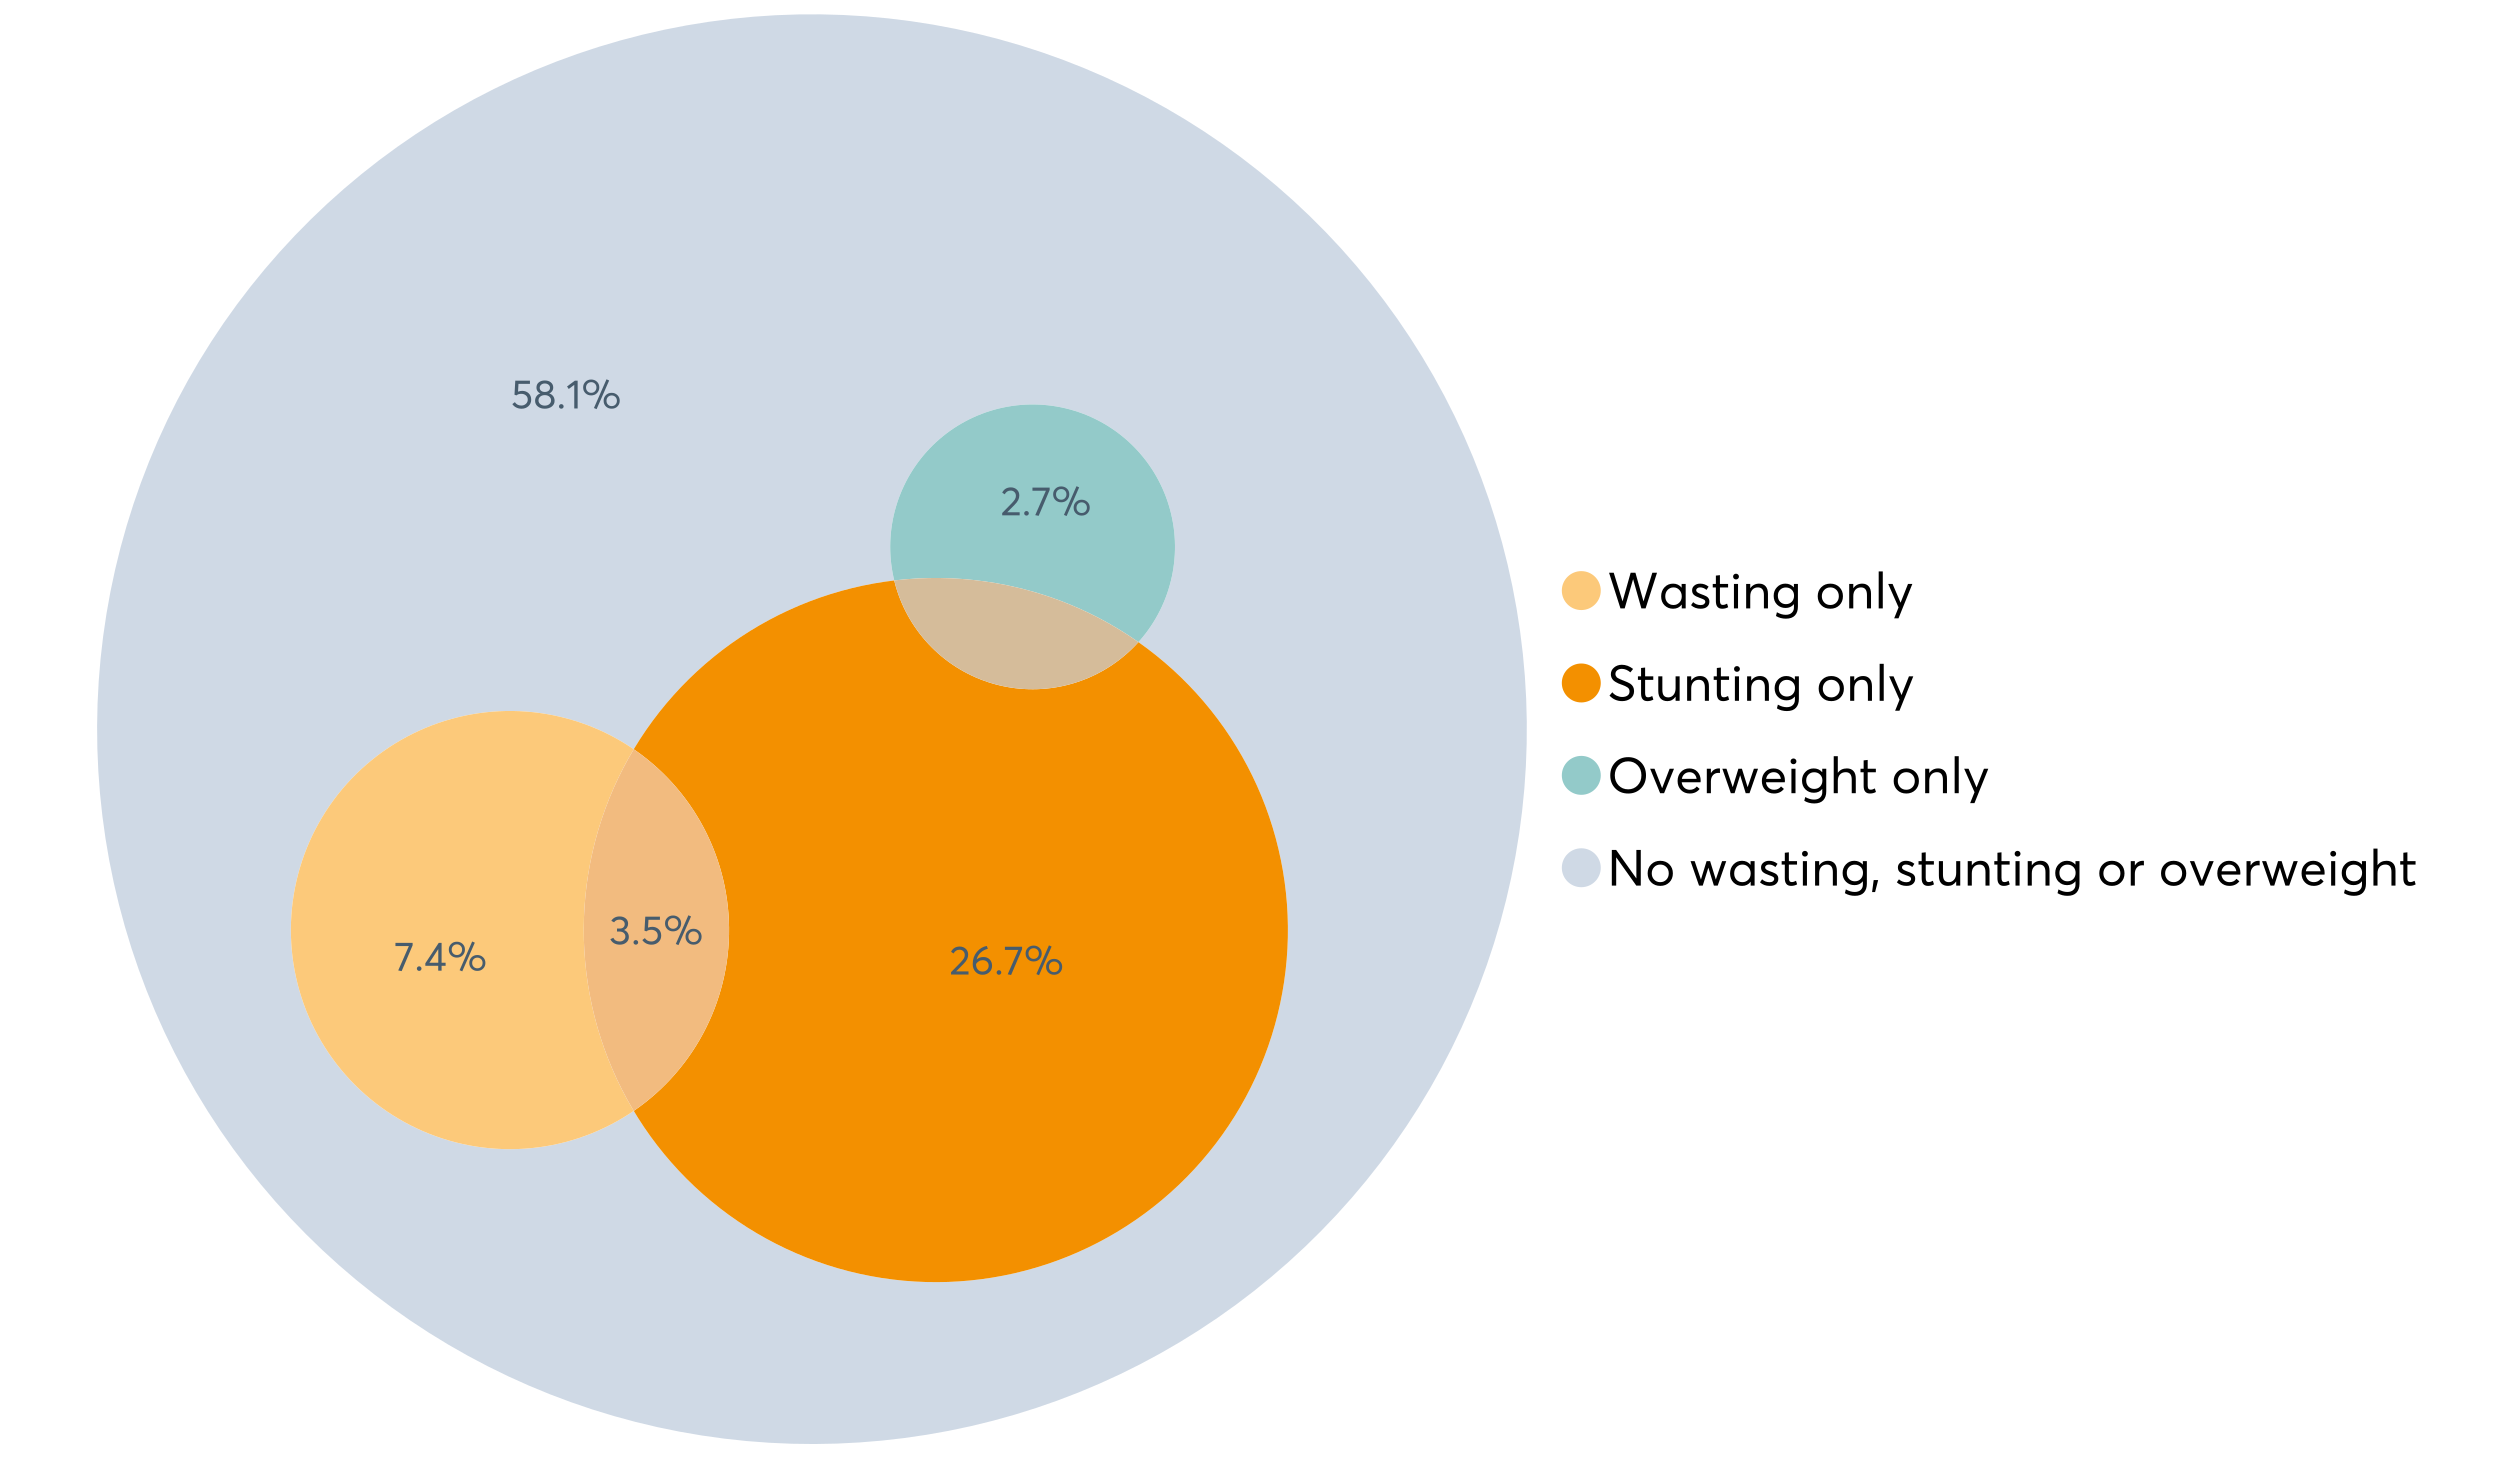 <?xml version="1.0" encoding="UTF-8"?>
<svg xmlns="http://www.w3.org/2000/svg" xmlns:xlink="http://www.w3.org/1999/xlink" width="1234.286pt" height="720pt" viewBox="0 0 1234.286 720" version="1.1">
<defs>
<g>
<symbol overflow="visible" id="glyph0-0">
<path style="stroke:none;" d=""/>
</symbol>
<symbol overflow="visible" id="glyph0-1">
<path style="stroke:none;" d="M 22.234 -17.609 L 24.547 -17.609 L 18.906 0 L 16.828 0 L 12.75 -14.438 L 12.734 -14.438 L 8.578 0 L 6.5 0 L 0.875 -17.609 L 3.172 -17.609 L 7.516 -3.547 L 7.562 -3.547 L 11.531 -17.609 L 13.891 -17.609 L 17.859 -3.5 L 17.891 -3.5 Z M 22.234 -17.609 "/>
</symbol>
<symbol overflow="visible" id="glyph0-2">
<path style="stroke:none;" d="M 11.297 -12.078 L 13.297 -12.078 L 13.297 0 L 11.359 0 L 11.359 -1.906 L 11.344 -1.906 C 10.312 -0.531 8.906 0.156 7.125 0.156 C 5.414 0.156 4 -0.406 2.875 -1.531 C 1.75 -2.656 1.188 -4.129 1.188 -5.953 C 1.188 -7.742 1.742 -9.238 2.859 -10.438 C 3.984 -11.633 5.395 -12.234 7.094 -12.234 C 8.812 -12.234 10.203 -11.578 11.266 -10.266 L 11.297 -10.266 Z M 7.297 -1.688 C 8.422 -1.688 9.379 -2.086 10.172 -2.891 C 10.961 -3.691 11.359 -4.711 11.359 -5.953 C 11.359 -7.191 10.973 -8.238 10.203 -9.094 C 9.441 -9.945 8.477 -10.375 7.312 -10.375 C 6.156 -10.375 5.18 -9.961 4.391 -9.141 C 3.609 -8.328 3.219 -7.266 3.219 -5.953 C 3.219 -4.711 3.594 -3.691 4.344 -2.891 C 5.102 -2.086 6.086 -1.688 7.297 -1.688 Z M 7.297 -1.688 "/>
</symbol>
<symbol overflow="visible" id="glyph0-3">
<path style="stroke:none;" d="M 5.609 0.156 C 3.734 0.156 2.156 -0.426 0.875 -1.594 L 1.906 -3.094 C 2.945 -2.133 4.18 -1.656 5.609 -1.656 C 6.305 -1.656 6.859 -1.812 7.266 -2.125 C 7.68 -2.445 7.891 -2.832 7.891 -3.281 C 7.891 -3.738 7.688 -4.086 7.281 -4.328 C 6.875 -4.566 6.164 -4.859 5.156 -5.203 C 5.094 -5.223 5.047 -5.242 5.016 -5.266 C 3.836 -5.672 2.938 -6.141 2.312 -6.672 C 1.695 -7.203 1.391 -7.973 1.391 -8.984 C 1.391 -9.91 1.766 -10.68 2.516 -11.297 C 3.266 -11.922 4.223 -12.234 5.391 -12.234 C 6.922 -12.234 8.301 -11.738 9.531 -10.75 L 8.484 -9.156 C 7.523 -9.977 6.457 -10.391 5.281 -10.391 C 4.801 -10.391 4.367 -10.258 3.984 -10 C 3.609 -9.738 3.422 -9.398 3.422 -8.984 C 3.422 -8.555 3.609 -8.207 3.984 -7.938 C 4.359 -7.676 4.93 -7.395 5.703 -7.094 C 5.836 -7.039 6.082 -6.945 6.438 -6.812 C 6.789 -6.688 7.023 -6.598 7.141 -6.547 C 7.254 -6.492 7.453 -6.406 7.734 -6.281 C 8.016 -6.164 8.207 -6.078 8.312 -6.016 C 8.414 -5.961 8.566 -5.867 8.766 -5.734 C 8.973 -5.598 9.113 -5.477 9.188 -5.375 C 9.258 -5.281 9.359 -5.148 9.484 -4.984 C 9.609 -4.816 9.695 -4.656 9.75 -4.5 C 9.801 -4.344 9.844 -4.16 9.875 -3.953 C 9.906 -3.742 9.922 -3.523 9.922 -3.297 C 9.922 -2.305 9.547 -1.484 8.797 -0.828 C 8.055 -0.172 6.992 0.156 5.609 0.156 Z M 5.609 0.156 "/>
</symbol>
<symbol overflow="visible" id="glyph0-4">
<path style="stroke:none;" d="M 5.328 0.156 C 3.234 0.156 2.188 -1.094 2.188 -3.594 L 2.188 -10.344 L 0.641 -10.344 L 0.641 -12.078 L 2.188 -12.078 L 2.188 -16.203 L 4.188 -16.422 L 4.188 -12.078 L 8.219 -12.078 L 8.219 -10.344 L 4.188 -10.344 L 4.188 -3.891 C 4.188 -3.148 4.297 -2.602 4.516 -2.25 C 4.742 -1.906 5.133 -1.734 5.688 -1.734 C 6.312 -1.734 6.988 -1.941 7.719 -2.359 L 8.266 -0.594 C 7.367 -0.094 6.391 0.156 5.328 0.156 Z M 5.328 0.156 "/>
</symbol>
<symbol overflow="visible" id="glyph0-5">
<path style="stroke:none;" d="M 3.094 -14.312 C 2.688 -14.312 2.344 -14.445 2.062 -14.719 C 1.789 -15 1.656 -15.336 1.656 -15.734 C 1.656 -16.129 1.789 -16.461 2.062 -16.734 C 2.344 -17.004 2.688 -17.141 3.094 -17.141 C 3.5 -17.141 3.844 -17 4.125 -16.719 C 4.406 -16.438 4.547 -16.109 4.547 -15.734 C 4.547 -15.336 4.406 -15 4.125 -14.719 C 3.844 -14.445 3.5 -14.312 3.094 -14.312 Z M 2.078 0 L 2.078 -12.078 L 4.094 -12.078 L 4.094 0 Z M 2.078 0 "/>
</symbol>
<symbol overflow="visible" id="glyph0-6">
<path style="stroke:none;" d="M 8.344 -12.234 C 9.676 -12.234 10.727 -11.805 11.5 -10.953 C 12.281 -10.098 12.672 -8.836 12.672 -7.172 L 12.672 0 L 10.672 0 L 10.672 -6.594 C 10.672 -9.113 9.688 -10.375 7.719 -10.375 C 6.562 -10.375 5.641 -9.988 4.953 -9.219 C 4.266 -8.445 3.922 -7.383 3.922 -6.031 L 3.922 0 L 1.906 0 L 1.906 -12.078 L 3.922 -12.078 L 3.922 -9.969 L 3.938 -9.969 C 5 -11.477 6.469 -12.234 8.344 -12.234 Z M 8.344 -12.234 "/>
</symbol>
<symbol overflow="visible" id="glyph0-7">
<path style="stroke:none;" d="M 11.094 -12.078 L 13.078 -12.078 L 13.078 -0.922 C 13.078 0.93 12.594 2.391 11.625 3.453 C 10.656 4.523 9.16 5.062 7.141 5.062 C 5.328 5.062 3.691 4.625 2.234 3.75 L 2.703 1.891 C 4.211 2.734 5.66 3.156 7.047 3.156 C 8.348 3.156 9.348 2.816 10.047 2.141 C 10.754 1.473 11.109 0.629 11.109 -0.391 L 11.109 -2.078 L 11.062 -2.078 C 10.051 -0.836 8.688 -0.219 6.969 -0.219 C 5.312 -0.219 3.922 -0.77 2.797 -1.875 C 1.672 -2.988 1.109 -4.43 1.109 -6.203 C 1.109 -7.922 1.66 -9.352 2.766 -10.5 C 3.867 -11.656 5.238 -12.234 6.875 -12.234 C 8.57 -12.234 9.961 -11.617 11.047 -10.391 L 11.094 -10.391 Z M 7.125 -2.109 C 8.332 -2.109 9.305 -2.5 10.047 -3.281 C 10.797 -4.07 11.172 -5.078 11.172 -6.297 C 11.172 -7.492 10.785 -8.469 10.016 -9.219 C 9.242 -9.969 8.281 -10.344 7.125 -10.344 C 5.977 -10.344 5.031 -9.957 4.281 -9.188 C 3.539 -8.426 3.172 -7.457 3.172 -6.281 C 3.172 -5.02 3.551 -4.008 4.312 -3.25 C 5.07 -2.488 6.008 -2.109 7.125 -2.109 Z M 7.125 -2.109 "/>
</symbol>
<symbol overflow="visible" id="glyph0-8">
<path style="stroke:none;" d=""/>
</symbol>
<symbol overflow="visible" id="glyph0-9">
<path style="stroke:none;" d="M 7.422 0.156 C 5.566 0.156 4.062 -0.43 2.906 -1.609 C 1.75 -2.785 1.172 -4.258 1.172 -6.031 C 1.172 -7.801 1.75 -9.273 2.906 -10.453 C 4.062 -11.641 5.566 -12.234 7.422 -12.234 C 9.203 -12.234 10.68 -11.656 11.859 -10.5 C 13.035 -9.344 13.625 -7.852 13.625 -6.031 C 13.625 -4.207 13.035 -2.719 11.859 -1.562 C 10.68 -0.414 9.203 0.156 7.422 0.156 Z M 7.422 -1.688 C 8.598 -1.688 9.586 -2.094 10.391 -2.906 C 11.191 -3.727 11.594 -4.77 11.594 -6.031 C 11.594 -7.301 11.191 -8.344 10.391 -9.156 C 9.598 -9.969 8.609 -10.375 7.422 -10.375 C 6.18 -10.375 5.164 -9.953 4.375 -9.109 C 3.594 -8.273 3.203 -7.242 3.203 -6.016 C 3.203 -4.797 3.594 -3.77 4.375 -2.938 C 5.164 -2.102 6.18 -1.688 7.422 -1.688 Z M 7.422 -1.688 "/>
</symbol>
<symbol overflow="visible" id="glyph0-10">
<path style="stroke:none;" d="M 2.078 0 L 2.078 -18.266 L 4.094 -18.266 L 4.094 0 Z M 2.078 0 "/>
</symbol>
<symbol overflow="visible" id="glyph0-11">
<path style="stroke:none;" d="M 10.344 -12.078 L 12.484 -12.078 L 5.656 4.906 L 3.516 4.906 L 5.688 -0.5 L 0.578 -12.078 L 2.734 -12.078 L 6.656 -2.875 L 6.703 -2.875 Z M 10.344 -12.078 "/>
</symbol>
<symbol overflow="visible" id="glyph0-12">
<path style="stroke:none;" d="M 7.344 0.156 C 4.875 0.156 2.789 -0.754 1.094 -2.578 L 2.484 -4.219 C 3.098 -3.457 3.844 -2.879 4.719 -2.484 C 5.594 -2.086 6.477 -1.891 7.375 -1.891 C 8.457 -1.891 9.328 -2.129 9.984 -2.609 C 10.641 -3.086 10.969 -3.75 10.969 -4.594 C 10.969 -5.051 10.891 -5.445 10.734 -5.781 C 10.578 -6.113 10.305 -6.406 9.922 -6.656 C 9.547 -6.914 9.176 -7.125 8.812 -7.281 C 8.457 -7.438 7.953 -7.641 7.297 -7.891 C 7.18 -7.941 7.086 -7.973 7.016 -7.984 C 6.367 -8.223 5.844 -8.426 5.438 -8.594 C 5.039 -8.77 4.582 -9.016 4.062 -9.328 C 3.539 -9.641 3.133 -9.957 2.844 -10.281 C 2.551 -10.602 2.297 -11.008 2.078 -11.5 C 1.867 -11.988 1.766 -12.531 1.766 -13.125 C 1.766 -14.438 2.285 -15.535 3.328 -16.422 C 4.367 -17.316 5.641 -17.773 7.141 -17.797 C 9.129 -17.797 10.992 -17.109 12.734 -15.734 L 11.406 -14.047 C 10.039 -15.203 8.617 -15.781 7.141 -15.781 C 6.285 -15.781 5.551 -15.551 4.938 -15.094 C 4.32 -14.645 4.016 -14.02 4.016 -13.219 C 4.016 -12.895 4.082 -12.594 4.219 -12.312 C 4.352 -12.039 4.5 -11.816 4.656 -11.641 C 4.82 -11.473 5.113 -11.281 5.531 -11.062 C 5.945 -10.852 6.273 -10.691 6.516 -10.578 C 6.754 -10.473 7.172 -10.305 7.766 -10.078 C 9.586 -9.379 10.785 -8.832 11.359 -8.438 C 12.598 -7.594 13.219 -6.383 13.219 -4.812 C 13.219 -3.258 12.645 -2.039 11.5 -1.156 C 10.352 -0.281 8.969 0.156 7.344 0.156 Z M 7.344 0.156 "/>
</symbol>
<symbol overflow="visible" id="glyph0-13">
<path style="stroke:none;" d="M 10.203 -12.078 L 12.203 -12.078 L 12.203 0 L 10.203 0 L 10.203 -2.016 L 10.172 -2.016 C 9.16 -0.566 7.836 0.156 6.203 0.156 C 4.766 0.156 3.645 -0.258 2.844 -1.094 C 2.051 -1.938 1.656 -3.203 1.656 -4.891 L 1.656 -12.078 L 3.672 -12.078 L 3.672 -5.453 C 3.672 -4.117 3.914 -3.156 4.406 -2.562 C 4.895 -1.977 5.633 -1.688 6.625 -1.688 C 7.613 -1.688 8.457 -2.094 9.156 -2.906 C 9.852 -3.727 10.203 -4.836 10.203 -6.234 Z M 10.203 -12.078 "/>
</symbol>
<symbol overflow="visible" id="glyph0-14">
<path style="stroke:none;" d="M 10.328 0.156 C 7.711 0.156 5.582 -0.691 3.938 -2.391 C 2.289 -4.086 1.469 -6.223 1.469 -8.797 C 1.469 -11.379 2.289 -13.523 3.938 -15.234 C 5.582 -16.941 7.711 -17.797 10.328 -17.797 C 12.836 -17.797 14.926 -16.961 16.594 -15.297 C 18.27 -13.629 19.109 -11.469 19.109 -8.812 C 19.109 -6.164 18.27 -4.008 16.594 -2.344 C 14.926 -0.676 12.836 0.156 10.328 0.156 Z M 10.328 -1.906 C 12.172 -1.906 13.719 -2.555 14.969 -3.859 C 16.219 -5.16 16.844 -6.812 16.844 -8.812 C 16.844 -10.82 16.219 -12.477 14.969 -13.781 C 13.719 -15.082 12.172 -15.734 10.328 -15.734 C 8.391 -15.734 6.801 -15.066 5.562 -13.734 C 4.32 -12.398 3.703 -10.754 3.703 -8.797 C 3.703 -6.848 4.32 -5.211 5.562 -3.891 C 6.801 -2.566 8.391 -1.906 10.328 -1.906 Z M 10.328 -1.906 "/>
</symbol>
<symbol overflow="visible" id="glyph0-15">
<path style="stroke:none;" d="M 10.203 -12.078 L 12.375 -12.078 L 7.469 0 L 5.531 0 L 0.594 -12.078 L 2.75 -12.078 L 6.469 -2.562 L 6.547 -2.562 Z M 10.203 -12.078 "/>
</symbol>
<symbol overflow="visible" id="glyph0-16">
<path style="stroke:none;" d="M 12.562 -6.234 C 12.562 -6.098 12.551 -5.922 12.531 -5.703 L 12.5 -5.406 L 3.203 -5.406 C 3.336 -4.281 3.77 -3.379 4.5 -2.703 C 5.238 -2.023 6.156 -1.688 7.25 -1.688 C 8.656 -1.688 9.785 -2.234 10.641 -3.328 L 12.062 -2.109 C 10.883 -0.598 9.254 0.156 7.172 0.156 C 5.43 0.156 3.992 -0.414 2.859 -1.562 C 1.734 -2.719 1.172 -4.207 1.172 -6.031 C 1.172 -7.832 1.719 -9.316 2.812 -10.484 C 3.914 -11.648 5.297 -12.234 6.953 -12.234 C 8.617 -12.234 9.969 -11.672 11 -10.547 C 12.039 -9.422 12.562 -7.984 12.562 -6.234 Z M 9.406 -9.469 C 8.789 -10.07 8.004 -10.375 7.047 -10.375 C 6.086 -10.375 5.266 -10.078 4.578 -9.484 C 3.891 -8.898 3.457 -8.098 3.281 -7.078 L 10.562 -7.078 C 10.406 -8.078 10.02 -8.875 9.406 -9.469 Z M 9.406 -9.469 "/>
</symbol>
<symbol overflow="visible" id="glyph0-17">
<path style="stroke:none;" d="M 7.891 -12.234 C 8.141 -12.234 8.305 -12.223 8.391 -12.203 L 8.391 -9.969 C 8.023 -10.008 7.758 -10.031 7.594 -10.031 C 6.469 -10.031 5.57 -9.641 4.906 -8.859 C 4.25 -8.078 3.922 -7.066 3.922 -5.828 L 3.922 0 L 1.906 0 L 1.906 -12.078 L 3.922 -12.078 L 3.922 -9.953 L 3.938 -9.953 C 4.883 -11.473 6.203 -12.234 7.891 -12.234 Z M 7.891 -12.234 "/>
</symbol>
<symbol overflow="visible" id="glyph0-18">
<path style="stroke:none;" d="M 16.297 -12.078 L 18.344 -12.078 L 14.141 0 L 12.25 0 L 9.531 -8.812 L 9.5 -8.812 L 6.75 0 L 4.906 0 L 0.719 -12.078 L 2.75 -12.078 L 5.828 -3.047 L 5.875 -3.047 L 8.641 -12.078 L 10.375 -12.078 L 13.172 -3.047 L 13.219 -3.047 Z M 16.297 -12.078 "/>
</symbol>
<symbol overflow="visible" id="glyph0-19">
<path style="stroke:none;" d="M 8.406 -12.234 C 9.781 -12.234 10.852 -11.816 11.625 -10.984 C 12.406 -10.16 12.797 -8.914 12.797 -7.25 L 12.797 0 L 10.797 0 L 10.797 -6.672 C 10.797 -9.141 9.812 -10.375 7.844 -10.375 C 6.633 -10.375 5.676 -9.992 4.969 -9.234 C 4.27 -8.473 3.922 -7.422 3.922 -6.078 L 3.922 0 L 1.906 0 L 1.906 -18.266 L 3.922 -18.266 L 3.922 -10.094 L 3.969 -10.094 C 4.977 -11.52 6.457 -12.234 8.406 -12.234 Z M 8.406 -12.234 "/>
</symbol>
<symbol overflow="visible" id="glyph0-20">
<path style="stroke:none;" d="M 14.359 -17.609 L 16.531 -17.609 L 16.531 0 L 14.312 0 L 4.438 -13.891 L 4.391 -13.891 L 4.391 0 L 2.234 0 L 2.234 -17.609 L 4.359 -17.609 L 14.312 -3.578 L 14.359 -3.578 Z M 14.359 -17.609 "/>
</symbol>
<symbol overflow="visible" id="glyph0-21">
<path style="stroke:none;" d="M 0.797 3.219 L 1.594 -2.734 L 3.797 -2.734 L 2.281 3.219 Z M 0.797 3.219 "/>
</symbol>
<symbol overflow="visible" id="glyph1-0">
<path style="stroke:none;" d=""/>
</symbol>
<symbol overflow="visible" id="glyph1-1">
<path style="stroke:none;" d="M 7.344 -7.094 C 8.07 -6.812 8.641 -6.375 9.047 -5.781 C 9.461 -5.188 9.672 -4.484 9.672 -3.672 C 9.672 -2.555 9.25 -1.645 8.406 -0.938 C 7.57 -0.227 6.52 0.125 5.25 0.125 C 4.113 0.125 3.133 -0.117 2.312 -0.609 C 1.5 -1.109 0.914 -1.77 0.562 -2.594 L 2.016 -3.266 C 2.555 -2.055 3.598 -1.453 5.141 -1.453 C 5.941 -1.453 6.613 -1.68 7.156 -2.141 C 7.695 -2.598 7.969 -3.191 7.969 -3.922 C 7.969 -4.617 7.707 -5.195 7.188 -5.656 C 6.676 -6.125 5.938 -6.359 4.969 -6.359 L 3.828 -6.359 L 3.828 -7.828 L 5.156 -7.828 C 5.988 -7.828 6.609 -8.035 7.016 -8.453 C 7.43 -8.867 7.641 -9.391 7.641 -10.016 C 7.641 -10.672 7.391 -11.203 6.891 -11.609 C 6.398 -12.023 5.789 -12.234 5.062 -12.234 C 3.883 -12.234 2.992 -11.789 2.391 -10.906 L 1.031 -11.641 C 1.406 -12.305 1.941 -12.832 2.641 -13.219 C 3.336 -13.613 4.16 -13.812 5.109 -13.812 C 6.316 -13.812 7.316 -13.488 8.109 -12.844 C 8.91 -12.195 9.312 -11.328 9.312 -10.234 C 9.312 -9.555 9.141 -8.941 8.797 -8.391 C 8.453 -7.836 7.969 -7.414 7.344 -7.125 Z M 7.344 -7.094 "/>
</symbol>
<symbol overflow="visible" id="glyph1-2">
<path style="stroke:none;" d="M 2.406 0.125 C 2.07 0.125 1.797 0.016 1.578 -0.203 C 1.359 -0.422 1.25 -0.688 1.25 -1 C 1.25 -1.312 1.359 -1.578 1.578 -1.797 C 1.797 -2.023 2.07 -2.141 2.406 -2.141 C 2.719 -2.141 2.984 -2.023 3.203 -1.797 C 3.43 -1.578 3.547 -1.312 3.547 -1 C 3.547 -0.688 3.43 -0.422 3.203 -0.203 C 2.984 0.016 2.719 0.125 2.406 0.125 Z M 2.406 0.125 "/>
</symbol>
<symbol overflow="visible" id="glyph1-3">
<path style="stroke:none;" d="M 5.688 -8.688 C 6.945 -8.688 8 -8.289 8.844 -7.5 C 9.688 -6.707 10.109 -5.648 10.109 -4.328 C 10.109 -3.023 9.648 -1.953 8.734 -1.109 C 7.816 -0.273 6.688 0.141 5.344 0.141 C 4.395 0.141 3.52 -0.062 2.719 -0.469 C 1.914 -0.875 1.273 -1.438 0.797 -2.156 L 2.047 -3.109 C 2.367 -2.586 2.805 -2.176 3.359 -1.875 C 3.91 -1.582 4.531 -1.438 5.219 -1.438 C 6.113 -1.438 6.867 -1.711 7.484 -2.266 C 8.098 -2.816 8.406 -3.508 8.406 -4.344 C 8.406 -5.238 8.098 -5.941 7.484 -6.453 C 6.867 -6.961 6.125 -7.219 5.25 -7.219 C 4.207 -7.219 3.398 -6.961 2.828 -6.453 L 1.859 -6.766 L 2.25 -13.703 L 9.484 -13.703 L 9.484 -12.141 L 3.828 -12.141 L 3.609 -8.297 C 4.367 -8.555 5.062 -8.688 5.688 -8.688 Z M 5.688 -8.688 "/>
</symbol>
<symbol overflow="visible" id="glyph1-4">
<path style="stroke:none;" d="M 7.531 0.344 L 6.219 -0.219 L 12.422 -14.391 L 13.734 -13.812 Z M 4.859 -6.438 C 3.742 -6.438 2.801 -6.801 2.031 -7.531 C 1.27 -8.27 0.891 -9.223 0.891 -10.391 C 0.891 -11.473 1.258 -12.391 2 -13.141 C 2.738 -13.898 3.691 -14.281 4.859 -14.281 C 5.984 -14.281 6.93 -13.922 7.703 -13.203 C 8.473 -12.484 8.859 -11.547 8.859 -10.391 C 8.859 -9.285 8.484 -8.348 7.734 -7.578 C 6.992 -6.816 6.035 -6.438 4.859 -6.438 Z M 4.891 -7.719 C 5.641 -7.719 6.254 -7.973 6.734 -8.484 C 7.211 -8.992 7.453 -9.625 7.453 -10.375 C 7.453 -11.145 7.203 -11.77 6.703 -12.25 C 6.211 -12.738 5.609 -12.984 4.891 -12.984 C 4.129 -12.984 3.508 -12.734 3.031 -12.234 C 2.551 -11.734 2.312 -11.113 2.312 -10.375 C 2.312 -9.582 2.555 -8.941 3.047 -8.453 C 3.535 -7.961 4.148 -7.719 4.891 -7.719 Z M 14.969 0.125 C 13.852 0.125 12.91 -0.238 12.141 -0.969 C 11.379 -1.707 11 -2.656 11 -3.812 C 11 -4.895 11.367 -5.816 12.109 -6.578 C 12.859 -7.336 13.812 -7.719 14.969 -7.719 C 16.082 -7.719 17.023 -7.348 17.797 -6.609 C 18.566 -5.879 18.953 -4.945 18.953 -3.812 C 18.953 -2.707 18.582 -1.773 17.844 -1.016 C 17.113 -0.254 16.156 0.125 14.969 0.125 Z M 14.969 -1.156 C 15.738 -1.156 16.363 -1.406 16.844 -1.906 C 17.32 -2.414 17.562 -3.039 17.562 -3.781 C 17.562 -4.57 17.312 -5.207 16.812 -5.688 C 16.312 -6.176 15.695 -6.422 14.969 -6.422 C 14.219 -6.422 13.602 -6.164 13.125 -5.656 C 12.656 -5.156 12.422 -4.531 12.422 -3.781 C 12.422 -3.008 12.664 -2.379 13.156 -1.891 C 13.645 -1.398 14.25 -1.156 14.969 -1.156 Z M 14.969 -1.156 "/>
</symbol>
<symbol overflow="visible" id="glyph1-5">
<path style="stroke:none;" d="M 7.938 -7.422 C 8.719 -7.16 9.348 -6.711 9.828 -6.078 C 10.305 -5.441 10.547 -4.672 10.547 -3.766 C 10.547 -2.609 10.086 -1.672 9.172 -0.953 C 8.254 -0.234 7.102 0.125 5.719 0.125 C 4.32 0.125 3.172 -0.242 2.266 -0.984 C 1.367 -1.723 0.922 -2.648 0.922 -3.766 C 0.922 -4.672 1.16 -5.441 1.641 -6.078 C 2.117 -6.711 2.742 -7.16 3.516 -7.422 L 3.516 -7.438 C 3.004 -7.594 2.555 -7.938 2.172 -8.469 C 1.785 -9 1.594 -9.617 1.594 -10.328 C 1.594 -11.398 1.977 -12.25 2.75 -12.875 C 3.52 -13.5 4.508 -13.812 5.719 -13.812 C 6.957 -13.812 7.957 -13.492 8.719 -12.859 C 9.488 -12.223 9.875 -11.379 9.875 -10.328 C 9.875 -9.641 9.676 -9.023 9.281 -8.484 C 8.883 -7.941 8.438 -7.594 7.938 -7.438 Z M 5.719 -12.328 C 4.977 -12.328 4.375 -12.117 3.906 -11.703 C 3.438 -11.285 3.203 -10.785 3.203 -10.203 C 3.203 -9.578 3.438 -9.078 3.906 -8.703 C 4.375 -8.328 4.977 -8.141 5.719 -8.141 C 6.477 -8.141 7.094 -8.328 7.562 -8.703 C 8.039 -9.078 8.281 -9.578 8.281 -10.203 C 8.281 -10.816 8.035 -11.32 7.547 -11.719 C 7.055 -12.125 6.445 -12.328 5.719 -12.328 Z M 5.719 -1.391 C 6.633 -1.391 7.379 -1.641 7.953 -2.141 C 8.523 -2.641 8.812 -3.242 8.812 -3.953 C 8.812 -4.734 8.523 -5.363 7.953 -5.844 C 7.379 -6.332 6.633 -6.578 5.719 -6.578 C 4.789 -6.578 4.039 -6.332 3.469 -5.844 C 2.895 -5.363 2.609 -4.734 2.609 -3.953 C 2.609 -3.211 2.906 -2.598 3.5 -2.109 C 4.102 -1.629 4.844 -1.391 5.719 -1.391 Z M 5.719 -1.391 "/>
</symbol>
<symbol overflow="visible" id="glyph1-6">
<path style="stroke:none;" d="M 3.984 0 L 3.984 -11.656 L 1.25 -9.609 L 0.422 -10.859 L 4.266 -13.703 L 5.656 -13.703 L 5.656 0 Z M 3.984 0 "/>
</symbol>
<symbol overflow="visible" id="glyph1-7">
<path style="stroke:none;" d="M 0.531 -13.703 L 9.016 -13.703 L 9.016 -12.516 L 3.594 0.234 L 1.906 -0.094 L 7.156 -12.141 L 0.531 -12.141 Z M 0.531 -13.703 "/>
</symbol>
<symbol overflow="visible" id="glyph1-8">
<path style="stroke:none;" d="M 6.984 0 L 6.984 -2.406 L 0.625 -2.406 L 0.625 -3.609 L 7.234 -13.703 L 8.656 -13.703 L 8.656 -3.922 L 10.641 -3.922 L 10.641 -2.406 L 8.656 -2.406 L 8.656 0 Z M 2.625 -3.891 L 7.016 -3.891 L 7.016 -10.641 Z M 2.625 -3.891 "/>
</symbol>
<symbol overflow="visible" id="glyph1-9">
<path style="stroke:none;" d="M 3.328 -1.531 L 9.406 -1.531 L 9.406 0 L 0.797 0 L 0.781 -1.156 L 5.469 -5.938 C 6.156 -6.656 6.676 -7.289 7.031 -7.844 C 7.383 -8.406 7.562 -8.992 7.562 -9.609 C 7.562 -10.367 7.32 -10.992 6.844 -11.484 C 6.363 -11.984 5.742 -12.234 4.984 -12.234 C 3.672 -12.234 2.688 -11.613 2.031 -10.375 L 0.797 -11.219 C 1.672 -12.945 3.098 -13.812 5.078 -13.812 C 6.223 -13.812 7.203 -13.445 8.016 -12.719 C 8.828 -11.988 9.234 -11.016 9.234 -9.797 C 9.234 -9.004 9.051 -8.25 8.688 -7.531 C 8.332 -6.812 7.734 -6.031 6.891 -5.188 L 3.328 -1.578 Z M 3.328 -1.531 "/>
</symbol>
<symbol overflow="visible" id="glyph1-10">
<path style="stroke:none;" d="M 6.375 -8.641 C 7.625 -8.641 8.645 -8.25 9.438 -7.469 C 10.238 -6.688 10.641 -5.625 10.641 -4.281 C 10.641 -3.02 10.191 -1.969 9.297 -1.125 C 8.398 -0.289 7.273 0.125 5.922 0.125 C 4.535 0.125 3.383 -0.363 2.469 -1.344 C 1.551 -2.332 1.094 -3.602 1.094 -5.156 C 1.094 -7.531 1.773 -9.535 3.141 -11.172 C 4.516 -12.805 6.156 -13.785 8.062 -14.109 L 8.547 -12.688 C 7.223 -12.375 6.062 -11.77 5.062 -10.875 C 4.062 -9.988 3.379 -8.836 3.016 -7.422 L 3.031 -7.422 C 3.914 -8.234 5.031 -8.641 6.375 -8.641 Z M 5.906 -1.453 C 6.801 -1.453 7.535 -1.727 8.109 -2.281 C 8.68 -2.832 8.969 -3.508 8.969 -4.312 C 8.969 -5.145 8.695 -5.812 8.156 -6.312 C 7.625 -6.82 6.906 -7.078 6 -7.078 C 5.281 -7.078 4.641 -6.895 4.078 -6.531 C 3.516 -6.176 3.066 -5.734 2.734 -5.203 L 2.734 -5.062 C 2.734 -3.988 3.023 -3.117 3.609 -2.453 C 4.203 -1.785 4.969 -1.453 5.906 -1.453 Z M 5.906 -1.453 "/>
</symbol>
</g>
</defs>
<g id="surface174115">
<path style=" stroke:none;fill-rule:nonzero;fill:rgb(98.824%,78.824%,47.843%);fill-opacity:1;" d="M 790.324 291.582 C 790.324 296.891 786.02 301.195 780.711 301.195 C 775.398 301.195 771.094 296.891 771.094 291.582 C 771.094 286.273 775.398 281.969 780.711 281.969 C 786.02 281.969 790.324 286.273 790.324 291.582 "/>
<g style="fill:rgb(0%,0%,0%);fill-opacity:1;">
  <use xlink:href="#glyph0-1" x="793.543" y="300.387"/>
  <use xlink:href="#glyph0-2" x="818.944" y="300.387"/>
  <use xlink:href="#glyph0-3" x="834.026" y="300.387"/>
  <use xlink:href="#glyph0-4" x="844.965" y="300.387"/>
  <use xlink:href="#glyph0-5" x="853.994" y="300.387"/>
  <use xlink:href="#glyph0-6" x="860.195" y="300.387"/>
  <use xlink:href="#glyph0-7" x="874.583" y="300.387"/>
  <use xlink:href="#glyph0-8" x="889.441" y="300.387"/>
  <use xlink:href="#glyph0-9" x="896.263" y="300.387"/>
  <use xlink:href="#glyph0-6" x="911.072" y="300.387"/>
  <use xlink:href="#glyph0-10" x="925.459" y="300.387"/>
  <use xlink:href="#glyph0-11" x="931.66" y="300.387"/>
</g>
<path style=" stroke:none;fill-rule:nonzero;fill:rgb(95.294%,56.471%,0%);fill-opacity:1;" d="M 790.324 337.195 C 790.324 342.504 786.02 346.809 780.711 346.809 C 775.398 346.809 771.094 342.504 771.094 337.195 C 771.094 331.883 775.398 327.578 780.711 327.578 C 786.02 327.578 790.324 331.883 790.324 337.195 "/>
<g style="fill:rgb(0%,0%,0%);fill-opacity:1;">
  <use xlink:href="#glyph0-12" x="793.543" y="346"/>
  <use xlink:href="#glyph0-4" x="808.029" y="346"/>
  <use xlink:href="#glyph0-13" x="817.059" y="346"/>
  <use xlink:href="#glyph0-6" x="831.049" y="346"/>
  <use xlink:href="#glyph0-4" x="845.436" y="346"/>
  <use xlink:href="#glyph0-5" x="854.465" y="346"/>
  <use xlink:href="#glyph0-6" x="860.667" y="346"/>
  <use xlink:href="#glyph0-7" x="875.054" y="346"/>
  <use xlink:href="#glyph0-8" x="889.913" y="346"/>
  <use xlink:href="#glyph0-9" x="896.734" y="346"/>
  <use xlink:href="#glyph0-6" x="911.543" y="346"/>
  <use xlink:href="#glyph0-10" x="925.93" y="346"/>
  <use xlink:href="#glyph0-11" x="932.132" y="346"/>
</g>
<path style=" stroke:none;fill-rule:nonzero;fill:rgb(57.647%,79.216%,78.824%);fill-opacity:1;" d="M 790.324 382.805 C 790.324 388.117 786.02 392.422 780.711 392.422 C 775.398 392.422 771.094 388.117 771.094 382.805 C 771.094 377.496 775.398 373.191 780.711 373.191 C 786.02 373.191 790.324 377.496 790.324 382.805 "/>
<g style="fill:rgb(0%,0%,0%);fill-opacity:1;">
  <use xlink:href="#glyph0-14" x="793.543" y="391.613"/>
  <use xlink:href="#glyph0-15" x="814.107" y="391.613"/>
  <use xlink:href="#glyph0-16" x="827.08" y="391.613"/>
  <use xlink:href="#glyph0-17" x="840.773" y="391.613"/>
  <use xlink:href="#glyph0-18" x="849.628" y="391.613"/>
  <use xlink:href="#glyph0-16" x="868.679" y="391.613"/>
  <use xlink:href="#glyph0-5" x="882.372" y="391.613"/>
  <use xlink:href="#glyph0-7" x="888.573" y="391.613"/>
  <use xlink:href="#glyph0-19" x="903.432" y="391.613"/>
  <use xlink:href="#glyph0-4" x="917.918" y="391.613"/>
  <use xlink:href="#glyph0-8" x="926.947" y="391.613"/>
  <use xlink:href="#glyph0-9" x="933.769" y="391.613"/>
  <use xlink:href="#glyph0-6" x="948.578" y="391.613"/>
  <use xlink:href="#glyph0-10" x="962.965" y="391.613"/>
  <use xlink:href="#glyph0-11" x="969.166" y="391.613"/>
</g>
<path style=" stroke:none;fill-rule:nonzero;fill:rgb(81.176%,85.098%,89.804%);fill-opacity:1;" d="M 790.324 428.418 C 790.324 433.727 786.02 438.031 780.711 438.031 C 775.398 438.031 771.094 433.727 771.094 428.418 C 771.094 423.109 775.398 418.805 780.711 418.805 C 786.02 418.805 790.324 423.109 790.324 428.418 "/>
<g style="fill:rgb(0%,0%,0%);fill-opacity:1;">
  <use xlink:href="#glyph0-20" x="793.543" y="437.223"/>
  <use xlink:href="#glyph0-9" x="812.296" y="437.223"/>
  <use xlink:href="#glyph0-8" x="827.105" y="437.223"/>
  <use xlink:href="#glyph0-18" x="833.926" y="437.223"/>
  <use xlink:href="#glyph0-2" x="852.977" y="437.223"/>
  <use xlink:href="#glyph0-3" x="868.059" y="437.223"/>
  <use xlink:href="#glyph0-4" x="878.998" y="437.223"/>
  <use xlink:href="#glyph0-5" x="888.027" y="437.223"/>
  <use xlink:href="#glyph0-6" x="894.229" y="437.223"/>
  <use xlink:href="#glyph0-7" x="908.616" y="437.223"/>
  <use xlink:href="#glyph0-21" x="923.474" y="437.223"/>
  <use xlink:href="#glyph0-8" x="928.808" y="437.223"/>
  <use xlink:href="#glyph0-3" x="935.629" y="437.223"/>
  <use xlink:href="#glyph0-4" x="946.568" y="437.223"/>
  <use xlink:href="#glyph0-13" x="955.598" y="437.223"/>
  <use xlink:href="#glyph0-6" x="969.588" y="437.223"/>
  <use xlink:href="#glyph0-4" x="983.975" y="437.223"/>
  <use xlink:href="#glyph0-5" x="993.004" y="437.223"/>
  <use xlink:href="#glyph0-6" x="999.206" y="437.223"/>
  <use xlink:href="#glyph0-7" x="1013.593" y="437.223"/>
  <use xlink:href="#glyph0-8" x="1028.452" y="437.223"/>
  <use xlink:href="#glyph0-9" x="1035.273" y="437.223"/>
  <use xlink:href="#glyph0-17" x="1050.082" y="437.223"/>
  <use xlink:href="#glyph0-8" x="1058.938" y="437.223"/>
  <use xlink:href="#glyph0-9" x="1065.759" y="437.223"/>
  <use xlink:href="#glyph0-15" x="1080.568" y="437.223"/>
  <use xlink:href="#glyph0-16" x="1093.541" y="437.223"/>
  <use xlink:href="#glyph0-17" x="1107.234" y="437.223"/>
  <use xlink:href="#glyph0-18" x="1116.09" y="437.223"/>
  <use xlink:href="#glyph0-16" x="1135.14" y="437.223"/>
  <use xlink:href="#glyph0-5" x="1148.833" y="437.223"/>
  <use xlink:href="#glyph0-7" x="1155.034" y="437.223"/>
  <use xlink:href="#glyph0-19" x="1169.893" y="437.223"/>
  <use xlink:href="#glyph0-4" x="1184.379" y="437.223"/>
</g>
<path style=" stroke:none;fill-rule:nonzero;fill:rgb(81.176%,85.098%,89.804%);fill-opacity:1;" d="M 413.195 712.727 L 424.324 712.16 L 435.43 711.246 L 446.5 709.98 L 457.527 708.363 L 468.496 706.402 L 479.398 704.098 L 490.223 701.445 L 500.957 698.453 L 511.59 695.125 L 522.113 691.465 L 532.52 687.473 L 542.789 683.152 L 552.922 678.512 L 562.902 673.555 L 572.719 668.281 L 582.363 662.703 L 591.828 656.824 L 601.105 650.648 L 610.18 644.184 L 619.047 637.434 L 627.695 630.406 L 636.121 623.113 L 644.309 615.555 L 652.254 607.742 L 659.949 599.684 L 667.387 591.387 L 674.559 582.855 L 681.457 574.105 L 688.078 565.141 L 694.41 555.973 L 700.449 546.609 L 706.191 537.059 L 711.629 527.332 L 716.758 517.438 L 721.57 507.387 L 726.062 497.191 L 730.23 486.855 L 734.074 476.395 L 737.582 465.82 L 740.754 455.137 L 743.586 444.359 L 746.078 433.5 L 748.227 422.566 L 750.031 411.57 L 751.484 400.52 L 752.59 389.434 L 753.344 378.316 L 753.746 367.18 L 753.797 356.035 L 753.496 344.898 L 752.844 333.773 L 751.84 322.676 L 750.484 311.613 L 748.785 300.602 L 746.734 289.648 L 744.344 278.766 L 741.605 267.961 L 738.531 257.254 L 735.117 246.645 L 731.375 236.148 L 727.301 225.777 L 722.898 215.539 L 718.18 205.445 L 713.141 195.508 L 707.793 185.73 L 702.141 176.129 L 696.184 166.711 L 689.934 157.484 L 683.398 148.461 L 676.578 139.645 L 669.484 131.051 L 662.125 122.688 L 654.5 114.559 L 646.629 106.676 L 638.508 99.043 L 630.152 91.672 L 621.566 84.566 L 612.762 77.738 L 603.746 71.188 L 594.527 64.93 L 585.113 58.961 L 575.52 53.297 L 565.75 47.938 L 555.816 42.887 L 545.73 38.152 L 535.496 33.742 L 525.129 29.652 L 514.641 25.895 L 504.035 22.473 L 493.328 19.383 L 482.531 16.633 L 471.648 14.227 L 460.699 12.164 L 449.688 10.449 L 438.629 9.082 L 427.531 8.066 L 416.41 7.402 L 405.27 7.086 L 394.129 7.125 L 382.992 7.512 L 371.871 8.254 L 360.781 9.344 L 349.734 10.785 L 338.734 12.574 L 327.797 14.707 L 316.934 17.188 L 306.152 20.008 L 295.469 23.168 L 284.887 26.664 L 274.422 30.492 L 264.082 34.648 L 253.879 39.129 L 243.824 43.93 L 233.922 49.043 L 224.191 54.469 L 214.633 60.199 L 205.262 66.227 L 196.086 72.551 L 187.113 79.156 L 178.355 86.047 L 169.816 93.207 L 161.508 100.633 L 153.441 108.32 L 145.617 116.258 L 138.051 124.438 L 130.746 132.852 L 123.711 141.492 L 116.949 150.352 L 110.473 159.418 L 104.285 168.684 L 98.395 178.145 L 92.805 187.785 L 87.52 197.594 L 82.551 207.566 L 77.898 217.691 L 73.566 227.961 L 69.559 238.359 L 65.887 248.879 L 62.543 259.508 L 59.539 270.238 L 56.875 281.059 L 54.555 291.957 L 52.582 302.926 L 50.953 313.949 L 49.672 325.02 L 48.746 336.121 L 48.164 347.25 L 47.938 358.391 L 48.062 369.535 L 48.543 380.668 L 49.371 391.781 L 50.547 402.859 L 52.074 413.898 L 53.949 424.883 L 56.172 435.805 L 58.738 446.648 L 61.641 457.406 L 64.887 468.066 L 68.465 478.617 L 72.375 489.051 L 76.613 499.359 L 81.176 509.527 L 86.055 519.543 L 91.246 529.402 L 96.75 539.094 L 102.555 548.605 L 108.656 557.93 L 115.051 567.055 L 121.73 575.973 L 128.688 584.68 L 135.914 593.16 L 143.41 601.406 L 151.156 609.414 L 159.156 617.176 L 167.395 624.676 L 175.867 631.914 L 184.562 638.883 L 193.477 645.574 L 202.594 651.977 L 211.91 658.094 L 221.414 663.91 L 231.098 669.422 L 240.949 674.629 L 250.961 679.52 L 261.125 684.094 L 271.426 688.344 L 281.855 692.266 L 292.402 695.859 L 303.059 699.117 L 313.812 702.035 L 324.652 704.613 L 335.57 706.848 L 346.555 708.734 L 357.59 710.277 L 368.668 711.469 L 379.781 712.309 L 390.914 712.801 L 402.055 712.938 Z M 457.125 632.949 L 451.641 632.707 L 446.172 632.293 L 440.715 631.707 L 435.277 630.949 L 429.867 630.016 L 424.492 628.918 L 419.152 627.648 L 413.855 626.211 L 408.605 624.605 L 403.41 622.836 L 398.273 620.902 L 393.203 618.809 L 388.195 616.559 L 383.266 614.148 L 378.414 611.586 L 373.645 608.871 L 368.961 606.004 L 364.375 602.992 L 359.883 599.84 L 355.492 596.543 L 351.211 593.113 L 347.039 589.547 L 342.98 585.852 L 339.043 582.031 L 335.223 578.086 L 331.535 574.023 L 327.973 569.848 L 324.547 565.559 L 321.258 561.168 L 318.109 556.672 L 315.102 552.078 L 312.887 548.449 L 310.309 550.164 L 307.406 551.969 L 304.449 553.676 L 301.441 555.293 L 298.383 556.812 L 295.277 558.234 L 292.129 559.559 L 288.941 560.781 L 285.715 561.906 L 282.457 562.926 L 279.164 563.844 L 275.848 564.656 L 272.508 565.363 L 269.145 565.965 L 265.766 566.457 L 262.371 566.848 L 258.969 567.125 L 255.559 567.301 L 252.141 567.363 L 248.727 567.324 L 245.316 567.172 L 241.91 566.914 L 238.512 566.547 L 235.129 566.078 L 231.766 565.496 L 228.418 564.812 L 225.094 564.023 L 221.801 563.129 L 218.531 562.129 L 215.301 561.027 L 212.102 559.828 L 208.945 558.523 L 205.832 557.121 L 202.762 555.621 L 199.742 554.027 L 196.773 552.336 L 193.863 550.555 L 191.008 548.68 L 188.211 546.719 L 185.48 544.668 L 182.812 542.531 L 180.219 540.312 L 177.691 538.012 L 175.242 535.633 L 172.867 533.18 L 170.57 530.652 L 168.355 528.051 L 166.223 525.383 L 164.176 522.652 L 162.215 519.852 L 160.344 516.996 L 158.566 514.082 L 156.879 511.109 L 155.285 508.09 L 153.789 505.02 L 152.395 501.902 L 151.094 498.742 L 149.895 495.543 L 148.797 492.309 L 147.805 489.043 L 146.914 485.746 L 146.129 482.422 L 145.445 479.074 L 144.871 475.707 L 144.402 472.324 L 144.043 468.93 L 143.789 465.523 L 143.641 462.109 L 143.605 458.695 L 143.672 455.281 L 143.852 451.871 L 144.137 448.465 L 144.527 445.074 L 145.027 441.695 L 145.633 438.332 L 146.344 434.992 L 147.16 431.676 L 148.082 428.387 L 149.105 425.129 L 150.23 421.902 L 151.457 418.719 L 152.785 415.57 L 154.211 412.465 L 155.734 409.41 L 157.355 406.402 L 159.07 403.449 L 160.875 400.551 L 162.77 397.707 L 164.758 394.93 L 166.828 392.215 L 168.984 389.566 L 171.223 386.988 L 173.543 384.48 L 175.941 382.047 L 178.414 379.691 L 180.961 377.414 L 183.578 375.219 L 186.262 373.109 L 189.012 371.082 L 191.824 369.145 L 194.695 367.297 L 197.625 365.543 L 200.609 363.879 L 203.645 362.309 L 206.727 360.84 L 209.852 359.465 L 213.023 358.191 L 216.23 357.02 L 219.473 355.945 L 222.746 354.98 L 226.051 354.113 L 229.383 353.355 L 232.734 352.699 L 236.105 352.152 L 239.492 351.711 L 242.891 351.375 L 246.297 351.148 L 249.711 351.031 L 253.129 351.02 L 256.543 351.113 L 259.949 351.32 L 263.352 351.629 L 266.742 352.051 L 270.117 352.574 L 273.473 353.207 L 276.809 353.945 L 280.117 354.789 L 283.398 355.734 L 286.648 356.785 L 289.863 357.934 L 293.043 359.188 L 296.18 360.539 L 299.27 361.992 L 302.316 363.539 L 305.309 365.184 L 308.25 366.918 L 311.137 368.746 L 312.875 369.93 L 313.055 369.621 L 315.957 364.961 L 319.004 360.398 L 322.191 355.93 L 325.523 351.566 L 328.988 347.312 L 332.586 343.168 L 336.312 339.141 L 340.164 335.23 L 344.141 331.445 L 348.23 327.785 L 352.438 324.258 L 356.75 320.867 L 361.168 317.613 L 365.688 314.5 L 370.305 311.527 L 375.012 308.707 L 379.805 306.035 L 384.68 303.516 L 389.633 301.152 L 394.66 298.945 L 399.75 296.898 L 404.906 295.012 L 410.117 293.289 L 415.379 291.734 L 420.688 290.344 L 426.039 289.125 L 431.426 288.07 L 436.844 287.191 L 441.496 286.586 L 441.141 285.086 L 440.699 282.914 L 440.328 280.723 L 440.023 278.527 L 439.789 276.316 L 439.621 274.105 L 439.527 271.887 L 439.504 269.668 L 439.547 267.449 L 439.664 265.23 L 439.848 263.02 L 440.102 260.812 L 440.426 258.617 L 440.82 256.434 L 441.281 254.262 L 441.812 252.109 L 442.41 249.969 L 443.078 247.852 L 443.809 245.758 L 444.605 243.684 L 445.469 241.641 L 446.398 239.625 L 447.387 237.637 L 448.438 235.684 L 449.555 233.762 L 450.727 231.879 L 451.957 230.031 L 453.25 228.227 L 454.594 226.461 L 455.996 224.738 L 457.453 223.062 L 458.961 221.434 L 460.52 219.855 L 462.125 218.324 L 463.781 216.844 L 465.48 215.418 L 467.227 214.043 L 469.012 212.727 L 470.84 211.469 L 472.707 210.27 L 474.609 209.125 L 476.551 208.047 L 478.523 207.027 L 480.523 206.07 L 482.559 205.18 L 484.617 204.352 L 486.703 203.586 L 488.809 202.891 L 490.938 202.262 L 493.086 201.699 L 495.25 201.207 L 497.43 200.781 L 499.617 200.426 L 501.82 200.137 L 504.027 199.922 L 506.242 199.773 L 508.461 199.695 L 510.684 199.688 L 512.902 199.75 L 515.117 199.883 L 517.328 200.086 L 519.531 200.359 L 521.723 200.699 L 523.906 201.109 L 526.07 201.59 L 528.223 202.137 L 530.355 202.754 L 532.469 203.434 L 534.559 204.184 L 536.621 204.996 L 538.66 205.875 L 540.672 206.82 L 542.648 207.824 L 544.594 208.895 L 546.508 210.023 L 548.383 211.211 L 550.219 212.457 L 552.012 213.762 L 553.766 215.121 L 555.477 216.535 L 557.141 218.004 L 558.758 219.527 L 560.328 221.098 L 561.848 222.715 L 563.312 224.383 L 564.727 226.094 L 566.086 227.848 L 567.387 229.648 L 568.633 231.484 L 569.816 233.359 L 570.945 235.273 L 572.008 237.223 L 573.012 239.199 L 573.953 241.211 L 574.828 243.25 L 575.641 245.316 L 576.387 247.406 L 577.066 249.52 L 577.68 251.652 L 578.223 253.805 L 578.699 255.973 L 579.109 258.156 L 579.449 260.348 L 579.719 262.551 L 579.918 264.762 L 580.047 266.98 L 580.105 269.199 L 580.098 271.418 L 580.016 273.637 L 579.867 275.852 L 579.648 278.059 L 579.355 280.262 L 579 282.449 L 578.57 284.629 L 578.074 286.793 L 577.508 288.938 L 576.879 291.066 L 576.18 293.172 L 575.414 295.258 L 574.582 297.316 L 573.688 299.348 L 572.73 301.348 L 571.707 303.32 L 570.625 305.258 L 569.48 307.16 L 568.277 309.023 L 567.016 310.852 L 565.699 312.637 L 564.324 314.379 L 562.895 316.078 L 562.055 317.016 L 566.391 320.168 L 570.727 323.531 L 574.957 327.031 L 579.07 330.66 L 583.07 334.418 L 586.949 338.301 L 590.703 342.305 L 594.328 346.426 L 597.824 350.66 L 601.18 355 L 604.402 359.445 L 607.477 363.988 L 610.41 368.629 L 613.195 373.355 L 615.832 378.172 L 618.312 383.066 L 620.637 388.039 L 622.805 393.082 L 624.809 398.188 L 626.656 403.359 L 628.336 408.582 L 629.852 413.855 L 631.195 419.176 L 632.375 424.539 L 633.387 429.934 L 634.223 435.355 L 634.891 440.805 L 635.383 446.27 L 635.703 451.75 L 635.852 457.234 L 635.828 462.723 L 635.629 468.207 L 635.258 473.684 L 634.715 479.145 L 634 484.586 L 633.109 490.004 L 632.055 495.387 L 630.824 500.738 L 629.43 506.047 L 627.867 511.305 L 626.141 516.516 L 624.246 521.668 L 622.195 526.758 L 619.98 531.781 L 617.609 536.73 L 615.086 541.602 L 612.406 546.395 L 609.578 551.098 L 606.605 555.707 L 603.484 560.223 L 600.227 564.641 L 596.828 568.949 L 593.297 573.148 L 589.633 577.238 L 585.844 581.207 L 581.93 585.055 L 577.895 588.777 L 573.746 592.367 L 569.488 595.828 L 565.121 599.152 L 560.648 602.336 L 556.082 605.379 L 551.418 608.277 L 546.668 611.023 L 541.832 613.621 L 536.918 616.062 L 531.93 618.348 L 526.871 620.477 L 521.746 622.441 L 516.562 624.246 L 511.324 625.883 L 506.039 627.355 L 500.707 628.664 L 495.336 629.797 L 489.934 630.766 L 484.504 631.559 L 479.051 632.184 L 473.582 632.633 L 468.102 632.914 L 462.613 633.02 Z M 457.125 632.949 "/>
<path style=" stroke:none;fill-rule:nonzero;fill:rgb(98.824%,78.824%,47.843%);fill-opacity:1;" d="M 255.559 567.301 L 258.969 567.125 L 262.371 566.848 L 265.766 566.457 L 269.145 565.965 L 272.508 565.363 L 275.848 564.656 L 279.164 563.844 L 282.457 562.926 L 285.715 561.906 L 288.941 560.781 L 292.129 559.559 L 295.277 558.234 L 298.383 556.812 L 301.441 555.293 L 304.449 553.676 L 307.406 551.969 L 310.309 550.164 L 312.887 548.449 L 312.242 547.395 L 309.535 542.621 L 306.977 537.766 L 304.574 532.832 L 302.328 527.824 L 300.238 522.75 L 298.312 517.609 L 296.551 512.41 L 294.953 507.16 L 293.523 501.863 L 292.258 496.523 L 291.164 491.145 L 290.242 485.734 L 289.488 480.297 L 288.91 474.84 L 288.5 469.367 L 288.266 463.883 L 288.203 458.395 L 288.316 452.91 L 288.602 447.426 L 289.059 441.957 L 289.688 436.508 L 290.488 431.078 L 291.465 425.676 L 292.605 420.309 L 293.918 414.98 L 295.398 409.695 L 297.043 404.457 L 298.852 399.277 L 300.824 394.156 L 302.957 389.098 L 305.25 384.113 L 307.699 379.199 L 310.301 374.367 L 312.875 369.93 L 311.137 368.746 L 308.25 366.918 L 305.309 365.184 L 302.316 363.539 L 299.27 361.992 L 296.18 360.539 L 293.043 359.188 L 289.863 357.934 L 286.648 356.785 L 283.398 355.734 L 280.117 354.789 L 276.809 353.945 L 273.473 353.207 L 270.117 352.574 L 266.742 352.051 L 263.352 351.629 L 259.949 351.32 L 256.543 351.113 L 253.129 351.02 L 249.711 351.031 L 246.297 351.148 L 242.891 351.375 L 239.492 351.711 L 236.105 352.152 L 232.734 352.699 L 229.383 353.355 L 226.051 354.113 L 222.746 354.98 L 219.473 355.945 L 216.23 357.02 L 213.023 358.191 L 209.852 359.465 L 206.727 360.84 L 203.645 362.309 L 200.609 363.879 L 197.625 365.543 L 194.695 367.297 L 191.824 369.145 L 189.012 371.082 L 186.262 373.109 L 183.578 375.219 L 180.961 377.414 L 178.414 379.691 L 175.941 382.047 L 173.543 384.48 L 171.223 386.988 L 168.984 389.566 L 166.828 392.215 L 164.758 394.93 L 162.77 397.707 L 160.875 400.551 L 159.07 403.449 L 157.355 406.402 L 155.734 409.41 L 154.211 412.465 L 152.785 415.57 L 151.457 418.719 L 150.23 421.902 L 149.105 425.129 L 148.082 428.387 L 147.16 431.676 L 146.344 434.992 L 145.633 438.332 L 145.027 441.695 L 144.527 445.074 L 144.137 448.465 L 143.852 451.871 L 143.672 455.281 L 143.605 458.695 L 143.641 462.109 L 143.789 465.523 L 144.043 468.93 L 144.402 472.324 L 144.871 475.707 L 145.445 479.074 L 146.129 482.422 L 146.914 485.746 L 147.805 489.043 L 148.797 492.309 L 149.895 495.543 L 151.094 498.742 L 152.395 501.902 L 153.789 505.02 L 155.285 508.09 L 156.879 511.109 L 158.566 514.082 L 160.344 516.996 L 162.215 519.852 L 164.176 522.652 L 166.223 525.383 L 168.355 528.051 L 170.57 530.652 L 172.867 533.18 L 175.242 535.633 L 177.691 538.012 L 180.219 540.312 L 182.812 542.531 L 185.48 544.668 L 188.211 546.719 L 191.008 548.68 L 193.863 550.555 L 196.773 552.336 L 199.742 554.027 L 202.762 555.621 L 205.832 557.121 L 208.945 558.523 L 212.102 559.828 L 215.301 561.027 L 218.531 562.129 L 221.801 563.129 L 225.094 564.023 L 228.418 564.812 L 231.766 565.496 L 235.129 566.078 L 238.512 566.547 L 241.91 566.914 L 245.316 567.172 L 248.727 567.324 L 252.141 567.363 Z M 255.559 567.301 "/>
<path style=" stroke:none;fill-rule:nonzero;fill:rgb(95.294%,56.471%,0%);fill-opacity:1;" d="M 468.102 632.914 L 473.582 632.633 L 479.051 632.184 L 484.504 631.559 L 489.934 630.766 L 495.336 629.797 L 500.707 628.664 L 506.039 627.355 L 511.324 625.883 L 516.562 624.246 L 521.746 622.441 L 526.871 620.477 L 531.93 618.348 L 536.918 616.062 L 541.832 613.621 L 546.668 611.023 L 551.418 608.277 L 556.082 605.379 L 560.648 602.336 L 565.121 599.152 L 569.488 595.828 L 573.746 592.367 L 577.895 588.777 L 581.93 585.055 L 585.844 581.207 L 589.633 577.238 L 593.297 573.148 L 596.828 568.949 L 600.227 564.641 L 603.484 560.223 L 606.605 555.707 L 609.578 551.098 L 612.406 546.395 L 615.086 541.602 L 617.609 536.73 L 619.98 531.781 L 622.195 526.758 L 624.246 521.668 L 626.141 516.516 L 627.867 511.305 L 629.43 506.047 L 630.824 500.738 L 632.055 495.387 L 633.109 490.004 L 634 484.586 L 634.715 479.145 L 635.258 473.684 L 635.629 468.207 L 635.828 462.723 L 635.852 457.234 L 635.703 451.75 L 635.383 446.27 L 634.891 440.805 L 634.223 435.355 L 633.387 429.934 L 632.375 424.539 L 631.195 419.176 L 629.852 413.855 L 628.336 408.582 L 626.656 403.359 L 624.809 398.188 L 622.805 393.082 L 620.637 388.039 L 618.312 383.066 L 615.832 378.172 L 613.195 373.355 L 610.41 368.629 L 607.477 363.988 L 604.402 359.445 L 601.18 355 L 597.824 350.66 L 594.328 346.426 L 590.703 342.305 L 586.949 338.301 L 583.07 334.418 L 579.07 330.66 L 574.957 327.031 L 570.727 323.531 L 566.391 320.168 L 562.055 317.016 L 561.414 317.73 L 559.879 319.336 L 558.297 320.895 L 556.668 322.398 L 554.988 323.852 L 553.266 325.25 L 551.5 326.598 L 549.691 327.883 L 547.844 329.113 L 545.957 330.285 L 544.035 331.398 L 542.082 332.445 L 540.094 333.434 L 538.074 334.359 L 536.031 335.219 L 533.957 336.016 L 531.859 336.742 L 529.742 337.406 L 527.605 338.004 L 525.449 338.531 L 523.277 338.992 L 521.09 339.383 L 518.895 339.703 L 516.691 339.953 L 514.477 340.137 L 512.262 340.25 L 510.043 340.293 L 507.82 340.266 L 505.605 340.168 L 503.391 340 L 501.184 339.762 L 498.984 339.453 L 496.797 339.078 L 494.625 338.633 L 492.465 338.121 L 490.32 337.539 L 488.199 336.891 L 486.098 336.176 L 484.02 335.395 L 481.969 334.547 L 479.945 333.637 L 477.949 332.66 L 475.988 331.625 L 474.059 330.527 L 472.164 329.367 L 470.309 328.148 L 468.492 326.875 L 466.719 325.539 L 464.984 324.152 L 463.297 322.711 L 461.656 321.215 L 460.062 319.672 L 458.52 318.074 L 457.027 316.434 L 455.586 314.742 L 454.203 313.008 L 452.871 311.23 L 451.598 309.414 L 450.383 307.559 L 449.227 305.664 L 448.129 303.73 L 447.094 301.77 L 446.121 299.773 L 445.215 297.746 L 444.371 295.695 L 443.59 293.617 L 442.879 291.516 L 442.23 289.391 L 441.652 287.246 L 441.496 286.586 L 436.844 287.191 L 431.426 288.07 L 426.039 289.125 L 420.688 290.344 L 415.379 291.734 L 410.117 293.289 L 404.906 295.012 L 399.75 296.898 L 394.66 298.945 L 389.633 301.152 L 384.68 303.516 L 379.805 306.035 L 375.012 308.707 L 370.305 311.527 L 365.688 314.5 L 361.168 317.613 L 356.75 320.867 L 352.438 324.258 L 348.23 327.785 L 344.141 331.445 L 340.164 335.23 L 336.312 339.141 L 332.586 343.168 L 328.988 347.312 L 325.523 351.566 L 322.191 355.93 L 319.004 360.398 L 315.957 364.961 L 313.055 369.621 L 312.875 369.93 L 313.961 370.664 L 316.723 372.672 L 319.422 374.766 L 322.055 376.945 L 324.617 379.203 L 327.105 381.543 L 329.52 383.957 L 331.855 386.449 L 334.109 389.016 L 336.285 391.648 L 338.375 394.352 L 340.379 397.117 L 342.293 399.945 L 344.117 402.832 L 345.852 405.773 L 347.492 408.77 L 349.035 411.816 L 350.48 414.91 L 351.832 418.047 L 353.078 421.227 L 354.227 424.445 L 355.273 427.695 L 356.215 430.977 L 357.055 434.289 L 357.789 437.625 L 358.414 440.98 L 358.938 444.355 L 359.352 447.746 L 359.66 451.148 L 359.859 454.559 L 359.953 457.973 L 359.938 461.387 L 359.812 464.801 L 359.582 468.207 L 359.242 471.609 L 358.797 474.992 L 358.246 478.363 L 357.586 481.715 L 356.824 485.043 L 355.953 488.348 L 354.98 491.621 L 353.906 494.863 L 352.73 498.07 L 351.453 501.238 L 350.074 504.363 L 348.598 507.441 L 347.027 510.477 L 345.363 513.457 L 343.602 516.383 L 341.75 519.254 L 339.809 522.062 L 337.781 524.812 L 335.664 527.492 L 333.469 530.109 L 331.188 532.652 L 328.828 535.121 L 326.395 537.516 L 323.883 539.832 L 321.301 542.07 L 318.652 544.223 L 315.934 546.289 L 313.152 548.273 L 312.887 548.449 L 315.102 552.078 L 318.109 556.672 L 321.258 561.168 L 324.547 565.559 L 327.973 569.848 L 331.535 574.023 L 335.223 578.086 L 339.043 582.031 L 342.98 585.852 L 347.039 589.547 L 351.211 593.113 L 355.492 596.543 L 359.883 599.84 L 364.375 602.992 L 368.961 606.004 L 373.645 608.871 L 378.414 611.586 L 383.266 614.148 L 388.195 616.559 L 393.203 618.809 L 398.273 620.902 L 403.41 622.836 L 408.605 624.605 L 413.855 626.211 L 419.152 627.648 L 424.492 628.918 L 429.867 630.016 L 435.277 630.949 L 440.715 631.707 L 446.172 632.293 L 451.641 632.707 L 457.125 632.949 L 462.613 633.02 Z M 468.102 632.914 "/>
<path style=" stroke:none;fill-rule:nonzero;fill:rgb(57.647%,79.216%,78.824%);fill-opacity:1;" d="M 562.895 316.078 L 564.324 314.379 L 565.699 312.637 L 567.016 310.852 L 568.277 309.023 L 569.48 307.16 L 570.625 305.258 L 571.707 303.32 L 572.73 301.348 L 573.688 299.348 L 574.582 297.316 L 575.414 295.258 L 576.18 293.172 L 576.879 291.066 L 577.508 288.938 L 578.074 286.793 L 578.57 284.629 L 579 282.449 L 579.355 280.262 L 579.648 278.059 L 579.867 275.852 L 580.016 273.637 L 580.098 271.418 L 580.105 269.199 L 580.047 266.98 L 579.918 264.762 L 579.719 262.551 L 579.449 260.348 L 579.109 258.156 L 578.699 255.973 L 578.223 253.805 L 577.68 251.652 L 577.066 249.52 L 576.387 247.406 L 575.641 245.316 L 574.828 243.25 L 573.953 241.211 L 573.012 239.199 L 572.008 237.223 L 570.945 235.273 L 569.816 233.359 L 568.633 231.484 L 567.387 229.648 L 566.086 227.848 L 564.727 226.094 L 563.312 224.383 L 561.848 222.715 L 560.328 221.098 L 558.758 219.527 L 557.141 218.004 L 555.477 216.535 L 553.766 215.121 L 552.012 213.762 L 550.219 212.457 L 548.383 211.211 L 546.508 210.023 L 544.594 208.895 L 542.648 207.824 L 540.672 206.82 L 538.66 205.875 L 536.621 204.996 L 534.559 204.184 L 532.469 203.434 L 530.355 202.754 L 528.223 202.137 L 526.07 201.59 L 523.906 201.109 L 521.723 200.699 L 519.531 200.359 L 517.328 200.086 L 515.117 199.883 L 512.902 199.75 L 510.684 199.688 L 508.461 199.695 L 506.242 199.773 L 504.027 199.922 L 501.82 200.137 L 499.617 200.426 L 497.43 200.781 L 495.25 201.207 L 493.086 201.699 L 490.938 202.262 L 488.809 202.891 L 486.703 203.586 L 484.617 204.352 L 482.559 205.18 L 480.523 206.07 L 478.523 207.027 L 476.551 208.047 L 474.609 209.125 L 472.707 210.27 L 470.84 211.469 L 469.012 212.727 L 467.227 214.043 L 465.48 215.418 L 463.781 216.844 L 462.125 218.324 L 460.52 219.855 L 458.961 221.434 L 457.453 223.062 L 455.996 224.738 L 454.594 226.461 L 453.25 228.227 L 451.957 230.031 L 450.727 231.879 L 449.555 233.762 L 448.438 235.684 L 447.387 237.637 L 446.398 239.625 L 445.469 241.641 L 444.605 243.684 L 443.809 245.758 L 443.078 247.852 L 442.41 249.969 L 441.812 252.109 L 441.281 254.262 L 440.82 256.434 L 440.426 258.617 L 440.102 260.812 L 439.848 263.02 L 439.664 265.23 L 439.547 267.449 L 439.504 269.668 L 439.527 271.887 L 439.621 274.105 L 439.789 276.316 L 440.023 278.527 L 440.328 280.723 L 440.699 282.914 L 441.141 285.086 L 441.496 286.586 L 442.285 286.48 L 447.746 285.945 L 453.223 285.578 L 458.707 285.387 L 464.195 285.371 L 469.684 285.523 L 475.16 285.852 L 480.629 286.355 L 486.074 287.027 L 491.496 287.871 L 496.891 288.887 L 502.25 290.074 L 507.566 291.426 L 512.84 292.949 L 518.062 294.633 L 523.23 296.484 L 528.336 298.5 L 533.375 300.672 L 538.344 303.004 L 543.238 305.488 L 548.047 308.129 L 552.773 310.922 L 557.41 313.859 L 561.949 316.941 L 562.055 317.016 Z M 562.895 316.078 "/>
<path style=" stroke:none;fill-rule:nonzero;fill:rgb(94.902%,73.333%,49.804%);fill-opacity:1;" d="M 313.152 548.273 L 315.934 546.289 L 318.652 544.223 L 321.301 542.07 L 323.883 539.832 L 326.395 537.516 L 328.828 535.121 L 331.188 532.652 L 333.469 530.109 L 335.664 527.492 L 337.781 524.812 L 339.809 522.062 L 341.75 519.254 L 343.602 516.383 L 345.363 513.457 L 347.027 510.477 L 348.598 507.441 L 350.074 504.363 L 351.453 501.238 L 352.73 498.07 L 353.906 494.863 L 354.98 491.621 L 355.953 488.348 L 356.824 485.043 L 357.586 481.715 L 358.246 478.363 L 358.797 474.992 L 359.242 471.609 L 359.582 468.207 L 359.812 464.801 L 359.938 461.387 L 359.953 457.973 L 359.859 454.559 L 359.66 451.148 L 359.352 447.746 L 358.938 444.355 L 358.414 440.98 L 357.789 437.625 L 357.055 434.289 L 356.215 430.977 L 355.273 427.695 L 354.227 424.445 L 353.078 421.227 L 351.832 418.047 L 350.48 414.91 L 349.035 411.816 L 347.492 408.77 L 345.852 405.773 L 344.117 402.832 L 342.293 399.945 L 340.379 397.117 L 338.375 394.352 L 336.285 391.648 L 334.109 389.016 L 331.855 386.449 L 329.52 383.957 L 327.105 381.543 L 324.617 379.203 L 322.055 376.945 L 319.422 374.766 L 316.723 372.672 L 313.961 370.664 L 312.875 369.93 L 310.301 374.367 L 307.699 379.199 L 305.25 384.113 L 302.957 389.098 L 300.824 394.156 L 298.852 399.277 L 297.043 404.457 L 295.398 409.695 L 293.918 414.98 L 292.605 420.309 L 291.465 425.676 L 290.488 431.078 L 289.688 436.508 L 289.059 441.957 L 288.602 447.426 L 288.316 452.91 L 288.203 458.395 L 288.266 463.883 L 288.5 469.367 L 288.91 474.84 L 289.488 480.297 L 290.242 485.734 L 291.164 491.145 L 292.258 496.523 L 293.523 501.863 L 294.953 507.16 L 296.551 512.41 L 298.312 517.609 L 300.238 522.75 L 302.328 527.824 L 304.574 532.832 L 306.977 537.766 L 309.535 542.621 L 312.242 547.395 L 312.887 548.449 Z M 313.152 548.273 "/>
<path style=" stroke:none;fill-rule:nonzero;fill:rgb(83.529%,73.725%,60.392%);fill-opacity:1;" d="M 512.262 340.25 L 514.477 340.137 L 516.691 339.953 L 518.895 339.703 L 521.09 339.383 L 523.277 338.992 L 525.449 338.531 L 527.605 338.004 L 529.742 337.406 L 531.859 336.742 L 533.957 336.016 L 536.031 335.219 L 538.074 334.359 L 540.094 333.434 L 542.082 332.445 L 544.035 331.398 L 545.957 330.285 L 547.844 329.113 L 549.691 327.883 L 551.5 326.598 L 553.266 325.25 L 554.988 323.852 L 556.668 322.398 L 558.297 320.895 L 559.879 319.336 L 561.414 317.73 L 562.055 317.016 L 561.949 316.941 L 557.41 313.859 L 552.773 310.922 L 548.047 308.129 L 543.238 305.488 L 538.344 303.004 L 533.375 300.672 L 528.336 298.5 L 523.23 296.484 L 518.062 294.633 L 512.84 292.949 L 507.566 291.426 L 502.25 290.074 L 496.891 288.887 L 491.496 287.871 L 486.074 287.027 L 480.629 286.355 L 475.16 285.852 L 469.684 285.523 L 464.195 285.371 L 458.707 285.387 L 453.223 285.578 L 447.746 285.945 L 442.285 286.48 L 441.496 286.586 L 441.652 287.246 L 442.23 289.391 L 442.879 291.516 L 443.59 293.617 L 444.371 295.695 L 445.215 297.746 L 446.121 299.773 L 447.094 301.77 L 448.129 303.73 L 449.227 305.664 L 450.383 307.559 L 451.598 309.414 L 452.871 311.23 L 454.203 313.008 L 455.586 314.742 L 457.027 316.434 L 458.52 318.074 L 460.062 319.672 L 461.656 321.215 L 463.297 322.711 L 464.984 324.152 L 466.719 325.539 L 468.492 326.875 L 470.309 328.148 L 472.164 329.367 L 474.059 330.527 L 475.988 331.625 L 477.949 332.66 L 479.945 333.637 L 481.969 334.547 L 484.02 335.395 L 486.098 336.176 L 488.199 336.891 L 490.32 337.539 L 492.465 338.121 L 494.625 338.633 L 496.797 339.078 L 498.984 339.453 L 501.184 339.762 L 503.391 340 L 505.605 340.168 L 507.82 340.266 L 510.043 340.293 Z M 512.262 340.25 "/>
<g style="fill:rgb(27.843%,36.078%,42.745%);fill-opacity:1;">
  <use xlink:href="#glyph1-1" x="300.793" y="466.27"/>
  <use xlink:href="#glyph1-2" x="311.523" y="466.27"/>
  <use xlink:href="#glyph1-3" x="316.33" y="466.27"/>
  <use xlink:href="#glyph1-4" x="327.439" y="466.27"/>
</g>
<g style="fill:rgb(27.843%,36.078%,42.745%);fill-opacity:1;">
  <use xlink:href="#glyph1-3" x="252.152" y="201.66"/>
  <use xlink:href="#glyph1-5" x="263.261" y="201.66"/>
  <use xlink:href="#glyph1-2" x="274.729" y="201.66"/>
  <use xlink:href="#glyph1-6" x="279.536" y="201.66"/>
  <use xlink:href="#glyph1-4" x="287.015" y="201.66"/>
</g>
<g style="fill:rgb(27.843%,36.078%,42.745%);fill-opacity:1;">
  <use xlink:href="#glyph1-7" x="194.707" y="479.223"/>
  <use xlink:href="#glyph1-2" x="204.56" y="479.223"/>
  <use xlink:href="#glyph1-8" x="209.366" y="479.223"/>
  <use xlink:href="#glyph1-4" x="220.695" y="479.223"/>
</g>
<g style="fill:rgb(27.843%,36.078%,42.745%);fill-opacity:1;">
  <use xlink:href="#glyph1-9" x="468.762" y="481.133"/>
  <use xlink:href="#glyph1-10" x="479.153" y="481.133"/>
  <use xlink:href="#glyph1-2" x="490.8" y="481.133"/>
  <use xlink:href="#glyph1-7" x="495.607" y="481.133"/>
  <use xlink:href="#glyph1-4" x="505.459" y="481.133"/>
</g>
<g style="fill:rgb(27.843%,36.078%,42.745%);fill-opacity:1;">
  <use xlink:href="#glyph1-9" x="494.012" y="254.434"/>
  <use xlink:href="#glyph1-2" x="504.403" y="254.434"/>
  <use xlink:href="#glyph1-7" x="509.209" y="254.434"/>
  <use xlink:href="#glyph1-4" x="519.062" y="254.434"/>
</g>
</g>
</svg>
